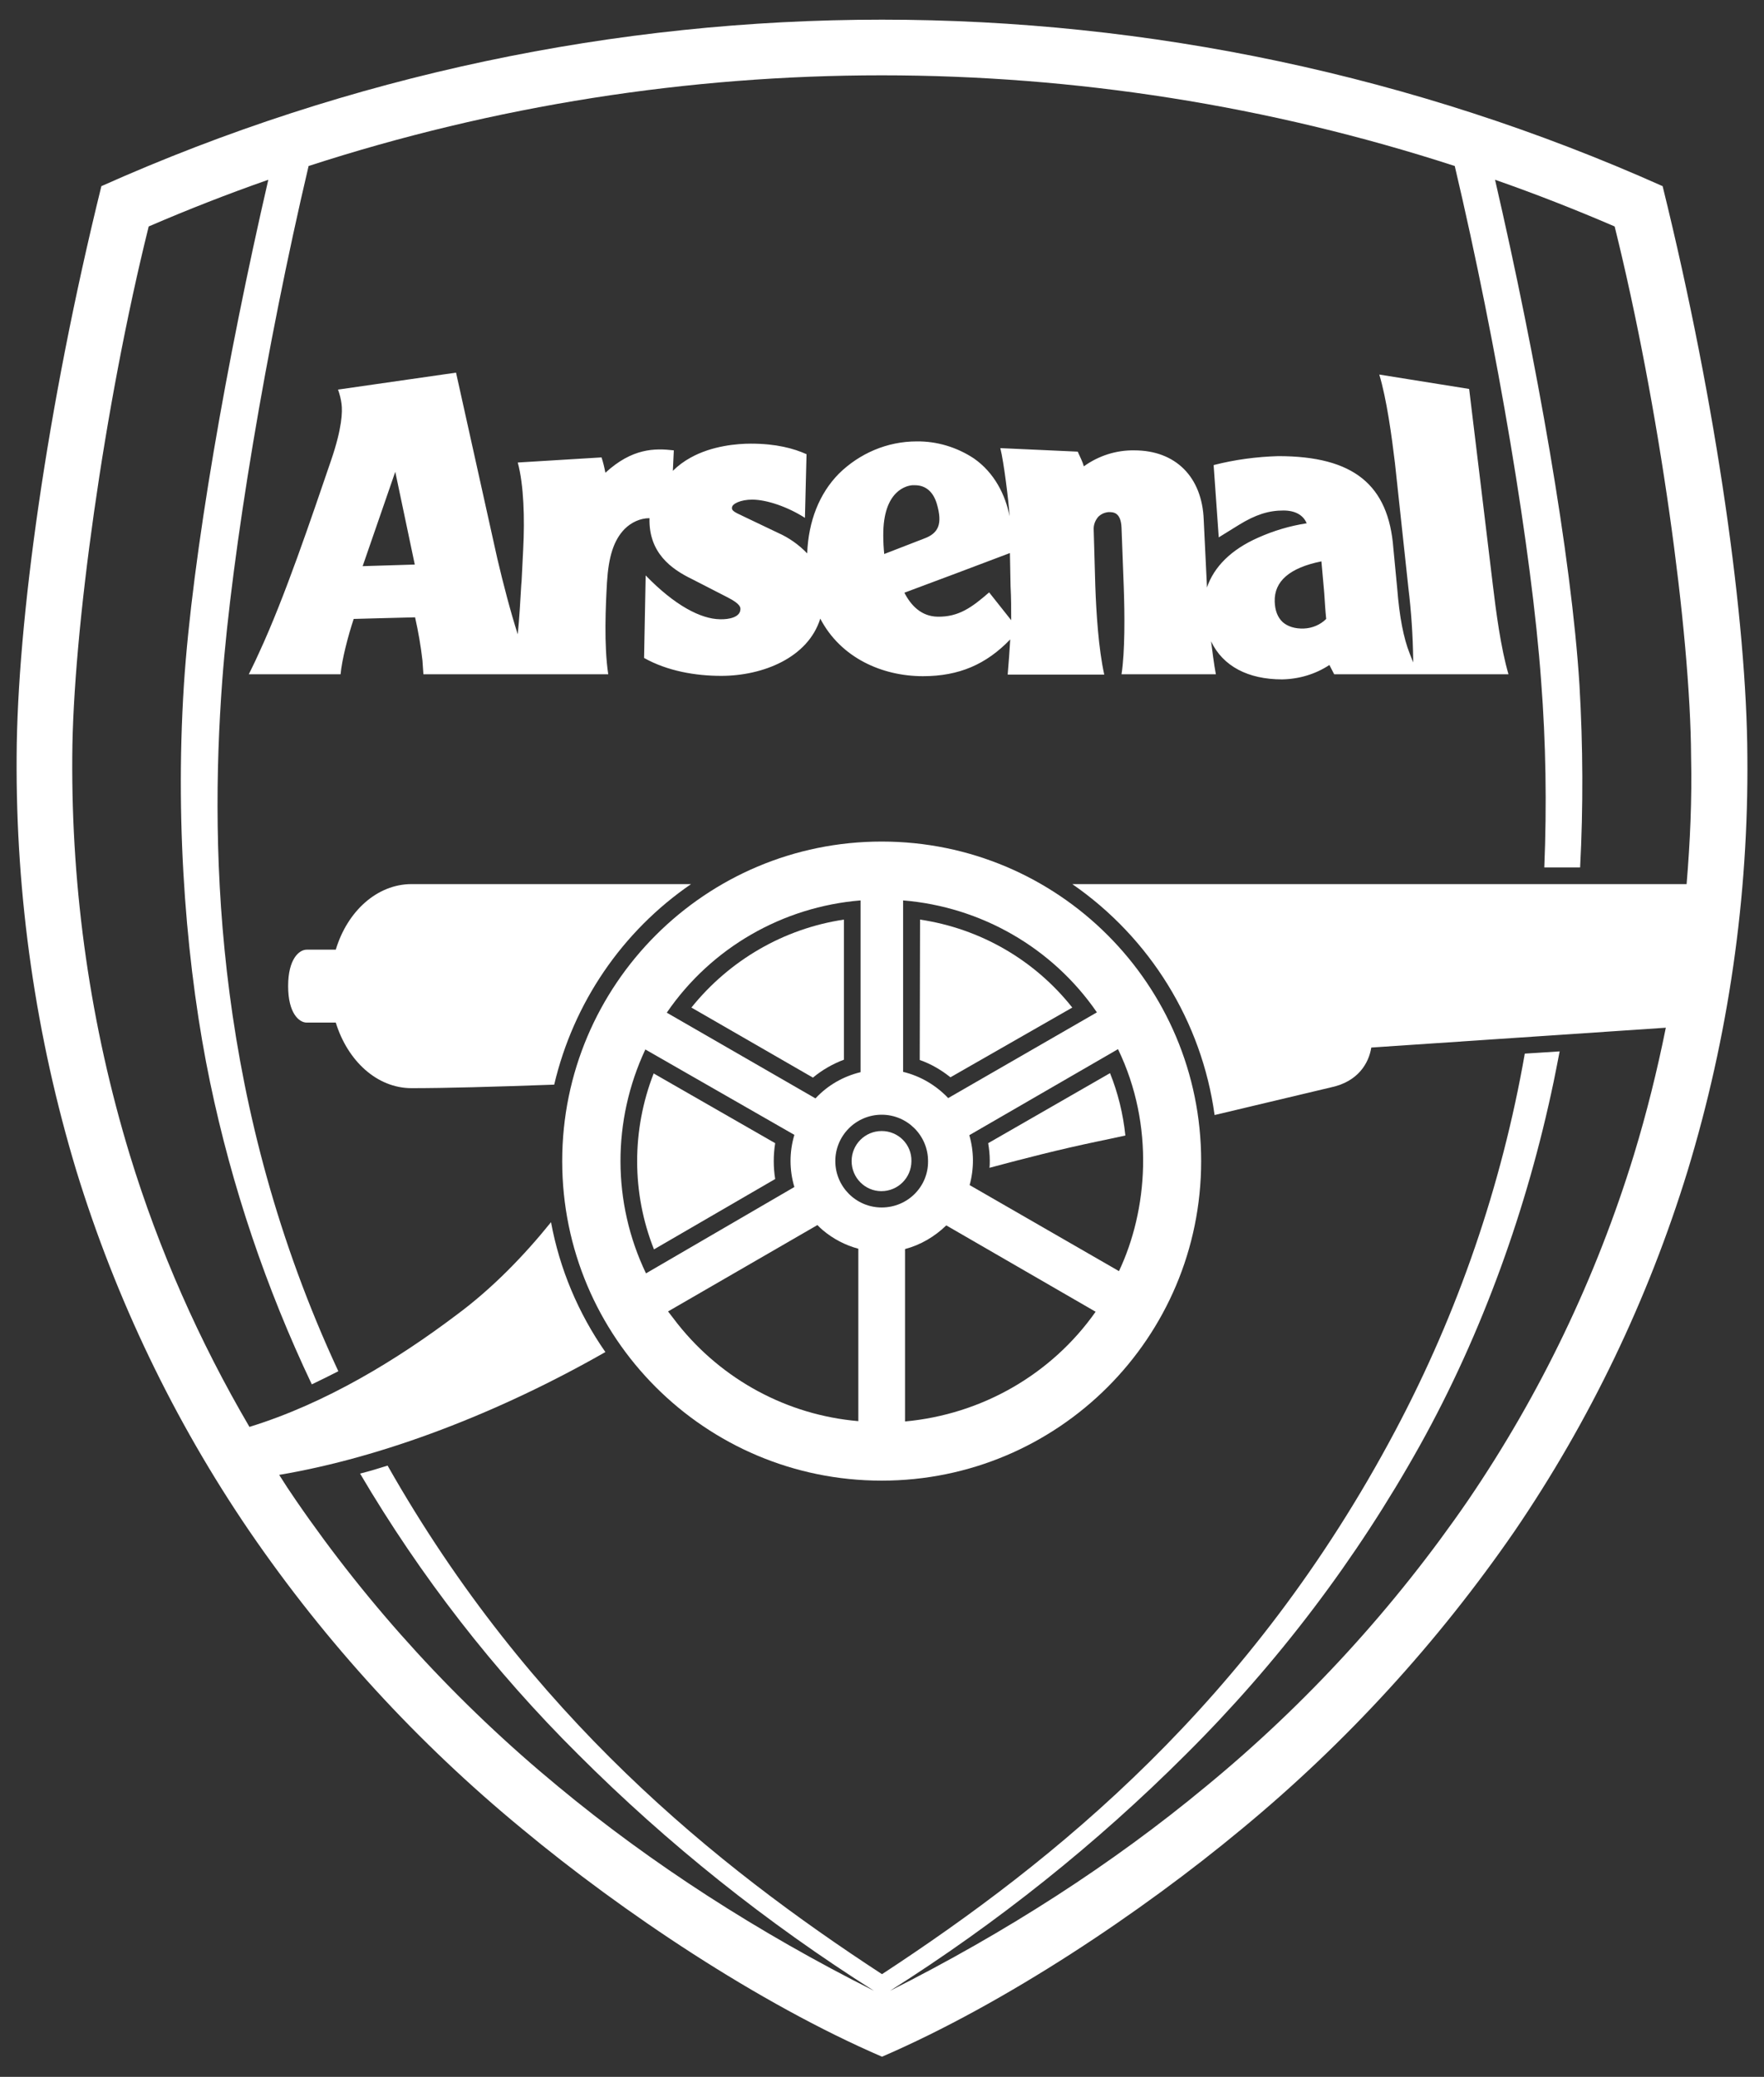 <?xml version="1.0" encoding="utf-8"?>
<!-- Generator: Adobe Illustrator 23.0.1, SVG Export Plug-In . SVG Version: 6.00 Build 0)  -->
<svg version="1.1" id="Layer_1" xmlns="http://www.w3.org/2000/svg" xmlns:xlink="http://www.w3.org/1999/xlink" x="0px" y="0px"
	 viewBox="0 0 551.6 649.3" style="enable-background:new 0 0 551.6 649.3;" xml:space="preserve">
<rect x="0" y="0" width="551.6" height="649.3" fill="#333333" stroke="none"/>
<style type="text/css">
	.st0{fill:#FFFFFF;}
</style>
<title>arsenal-fc_red-01</title>
<g>
	<path class="st0" d="M175.8,363c0,55.2,44.7,99.9,99.9,99.9s99.9-44.7,99.9-99.9s-44.7-99.9-99.9-99.9
		C220.6,263.1,175.8,307.8,175.8,363z M269.1,281.5v53.7c-5.4,1.3-10.3,4.1-14.1,8.2l-46.5-26.8
		C222.4,296.3,244.7,283.5,269.1,281.5z M202,398.1c-10.6-22.1-10.6-47.8-0.2-70l46.6,26.7c-1.6,5.3-1.6,11,0,16.3L202,398.1z
		 M268.4,444.3c-22.2-1.9-42.6-12.9-56.5-30.4c-1-1.3-2-2.6-3-3.9l46.7-27c0.5,0.5,1.1,1.1,1.7,1.6c3.2,2.7,7,4.7,11.1,5.8V444.3z
		 M261.2,363c0-8,6.5-14.5,14.5-14.5s14.5,6.5,14.5,14.5c0.1,8-6.4,14.5-14.5,14.5C267.7,377.5,261.2,371,261.2,363z M283,444.4
		v-53.9c4.9-1.3,9.3-3.9,12.9-7.4l46.7,27C328.8,429.7,307,442.2,283,444.4z M349.6,328c11.6,24,9.2,50.6,0.3,69.4l-46.7-26.9
		c1.4-5.1,1.4-10.5-0.1-15.6L349.6,328z M282.4,281.5c24.4,2,46.7,14.8,60.6,35l-46.5,26.8c-3.8-4-8.7-6.9-14.1-8.2V281.5z"/>
	<path class="st0" d="M216.1,276.4h-87.4c-10.8,0-20.1,8.5-23.7,20.5h-9.1c-2.3,0-5.8,2.8-5.8,11.4s3.5,11.4,5.8,11.4h9.1
		c3.7,12,12.9,20.5,23.7,20.5c10.4,0,25.3-0.4,44.6-1.1C179.3,313.6,194.5,291.2,216.1,276.4z"/>
	<path class="st0" d="M263.9,287.5c-18.8,2.8-35.8,12.7-47.7,27.5l38,21.9c2.9-2.4,6.2-4.3,9.7-5.6V287.5z"/>
	<path class="st0" d="M335.3,315c-11.8-14.9-28.8-24.7-47.6-27.5l-0.1,43.9c3.5,1.2,6.7,3.1,9.6,5.4L335.3,315z"/>
	<path class="st0" d="M309.4,365.1c10.8-2.9,22.1-5.8,33.6-8.2c2.8-0.6,5.8-1.2,8.9-1.9c-0.7-6.7-2.3-13.3-4.8-19.5L309,357.4
		c0.3,1.8,0.5,3.6,0.5,5.5C309.5,363.6,309.5,364.4,309.4,365.1z"/>
	<path class="st0" d="M275.7,353.6c-5.2,0-9.4,4.2-9.4,9.4s4.2,9.4,9.3,9.4c5.2,0,9.4-4.2,9.4-9.4
		C285.1,357.8,280.9,353.6,275.7,353.6z"/>
	<path class="st0" d="M204.4,335.6c-6.9,17.7-6.9,37.4,0.1,55l37.9-22c-0.6-3.7-0.6-7.5,0-11.2L204.4,335.6z"/>
	<path class="st0" d="M519.9,58.2C364.6-11.2,187-11.2,31.7,58.2C14.6,127.5,5.4,194.6,5.2,236.4c-0.3,43.9,6,87.7,18.7,129.7
		c12.3,40,30.5,78,54.1,112.6c23.9,34.9,52.6,66.2,85.3,93.1c31.3,26,73.8,54.5,112.5,71.2c38.7-16.7,81.2-45.2,112.5-71.2
		c32.6-26.9,61.3-58.3,85.3-93.1c23.6-34.6,41.8-72.6,54.1-112.6c12.8-42.1,19.1-85.8,18.7-129.7C546.2,194.6,537,127.5,519.9,58.2z
		 M527.4,276.4H335.3c24.3,16.8,40.5,43,44.5,72.2l36.6-8.7c8.2-1.8,11.6-7.4,12.4-12.4l92.1-6.2c-2.7,13.4-6,26.7-10,39.8
		c-11.8,38.4-29.2,74.7-51.8,107.9c-23,33.5-50.6,63.7-82,89.5c-29.3,24.3-62.6,45.7-98.8,63.9c33.5-21.2,64.5-45.9,92.5-73.9
		c28.8-28.6,53.4-61.1,73.2-96.6c19.6-35.2,33.6-74.4,41.8-113.6c0.6-3.1,1.3-6.3,1.9-9.6l-10.9,0.7c-7.2,41.2-20.9,81-40.5,117.9
		c-45.1,85-106.3,134.4-160.5,169.9c-51.9-33.9-110.2-80.7-154.6-159c-3.2,1-5.1,1.6-8.6,2.5c18.9,32.1,41.8,61.6,68.2,87.8
		c28,28,59,52.7,92.5,73.9c-36.2-18.2-69.5-39.6-98.8-63.9c-31.4-25.9-59-56-82-89.5c-1.8-2.6-3.5-5.2-5.2-7.9
		c32.6-5.5,68.7-19.4,102-38.4c-8.5-12.2-14.3-26-17-40.6c-8.3,10.3-18.3,20.7-29.7,29.1C124.3,425,102,438.7,78,446.1
		c-15.7-26.8-28.3-55.3-37.4-85c-12.3-40.4-18.3-82.4-18-124.6c0.2-38.8,10-109.8,23.9-165.7c12.3-5.3,24.8-10.2,37.4-14.6
		c-13,56.3-23.8,117.9-26.4,158c-2.9,45.7,1.1,90.2,8.2,124.2c6.8,32.6,17.5,64.3,31.8,94.4c2.7-1.3,5.6-2.7,8.3-4.1
		c-38.2-82.1-40.4-160.9-36.3-215.9c3-40.1,13.7-104.4,27-160.9c116.5-37.8,241.9-37.8,358.4,0c13.3,56.4,24.1,120.7,27,160.9
		c1.5,19.4,1.8,38.9,1,58.4h11.2c1-19,0.9-38-0.2-57c-2.5-40.1-13.4-101.7-26.4-158c12.6,4.4,25.1,9.3,37.4,14.6
		c13.9,56,23.7,126.9,23.9,165.7C529.1,250,528.5,263.2,527.4,276.4z"/>
	<path class="st0" d="M459.4,121.6l-28.1-4.5c2.3,7.6,3.9,19.3,4.9,27.7l4.2,39c0.9,7.4,1.4,14.9,1.5,22.4v0.9l-1.1-2.8
		c-1.9-4.8-3.2-11.4-3.9-20.4c0-0.1-1.2-12.5-1.2-12.5c-1.5-19.8-12.4-28.8-36-28.8c-6.8,0.2-13.6,1.1-20.2,2.8l1.6,22.6l6.3-3.9
		c5.2-3.2,9.3-4.5,13.9-4.5c3.7,0,6.2,1.4,7.3,4c-5.2,0.8-10.3,2.3-15.2,4.5c-8.4,3.7-13.8,9.1-16,15.6c0-0.2,0-0.4,0-0.5l-1-20.7
		c-0.5-13.4-8.8-21.7-21.7-21.7c-5.7-0.1-11.2,1.7-15.8,5c-0.2-0.8-0.5-1.5-0.8-2.2l-1.1-2.4l-24.2-1.1c1.1,4.4,2.6,16.5,2.9,21.3
		c-1.3-6.6-4.7-13.6-11.2-18.1c-5.3-3.5-11.6-5.4-17.9-5.3c-9.1,0-17.8,3.7-24.3,10.1c-6.1,6.2-9.5,14.8-9.9,24.9
		c-2.6-2.7-5.7-4.9-9.1-6.4l-11.1-5.3l-0.6-0.3c-2.7-1.2-2.8-1.7-2.7-2.4c0.1-1.1,2.7-2.4,6.3-2.4c4.6,0,11.2,2.3,16.5,5.7l0.5-19.9
		c-4-1.8-9.5-3.3-17.4-3.3c-4.1,0-12.1,0.6-18.9,4.4c-2,1.1-3.9,2.5-5.5,4.1l0.3-6.4c-6-0.7-13-0.7-21.4,7c-0.3-1.6-0.7-3.3-1.2-4.8
		l-26.2,1.6c1.9,7,2.2,17.6,1.7,27.1l-0.5,10l-0.1,1.1c-0.3,5.2-0.6,10.5-1.1,15.5c-2.2-6.8-4.6-16-6.4-23.7l-12.9-58.1l-36.9,5.3
		c0.5,1.4,0.9,2.9,1.1,4.5c0.3,2.4,0.2,7.5-3.3,17.7c-5.9,17.2-14.4,42.7-22.6,60.3c-1.1,2.5-3.1,6.5-3.1,6.5h28.7
		c0.4-4.5,2.3-11.9,4.1-17.3c4-0.1,14.4-0.4,19.2-0.5c1,4.5,1.8,9,2.3,13.5l0.3,4.3h57.8c-1.4-9.1-0.8-21.6-0.4-28.7
		c0.5-8.1,2.1-13.2,5.5-16.7c2.1-2.1,4.9-3.4,7.8-3.4c-0.3,10.8,6.8,15.9,13.2,19l11.3,5.8c4.1,2.1,4,3.2,3.9,3.9
		c-0.2,2.2-3.4,3-6.4,2.9c-5.9-0.1-14-4.2-23.2-13.7l-0.5,25.8c7.3,4.1,16.1,5.6,24.1,5.6c13.1,0,27.2-5.7,31-17.9
		c6.4,12.3,19.4,18,32.1,18c11.3,0,19.8-3.7,27.3-11.5c-0.1,2.1-0.6,8.9-0.8,11h30.2c-1.8-8.1-2.5-19.3-2.8-27.7l-0.5-17.5
		c-0.1-1.5,0.4-2.9,1.4-4.1c0.9-0.9,2-1.4,3.3-1.5c1.4,0,3.8,0,4,4.9l0.7,18.6c0.3,8.4,0.4,20.1-0.7,27.2h29.5
		c-0.5-2.5-1.3-8.6-1.5-10.3c3.7,7.8,11.6,11.9,22.2,11.9c5.3-0.1,10.4-1.6,14.8-4.5c0.1,0.2,1.5,2.9,1.5,2.9h54.5
		c-2.4-8.2-3.9-19.6-4.9-28C466.8,182.6,459.4,121.6,459.4,121.6z M113.4,177l10.2-29.5l6.1,29L113.4,177z M276.2,167.4
		c-0.1-14.3,7.6-15.6,9.1-15.7c0.3,0,0.5,0,0.8,0c3.4,0,5.8,2.1,6.9,6l0,0c1.7,6,0.6,9-4.1,10.7l-12.4,4.8
		C276.3,171.3,276.2,169.3,276.2,167.4z M316.2,193.9l-6.9-8.7c-5.4,4.7-9.5,7.7-16.1,7.6c-5.2-0.1-8.4-3.6-10.4-7.5
		c5.7-2.1,27-10.1,33-12.4c0.1,4.4,0.2,10.4,0.2,10.4C316.2,187,316.2,190.4,316.2,193.9L316.2,193.9L316.2,193.9z M401.1,194.5
		c-1.6-1.5-2.4-3.6-2.5-6.4c-0.2-6.4,4.7-10.6,14.6-12.6l0.8,8.9l0.1,1.2c0.2,2.8,0.3,5.1,0.6,7.9c-1.8,1.8-4.3,2.9-7,3
		C405,196.6,402.7,195.9,401.1,194.5z"/>
</g>
</svg>
